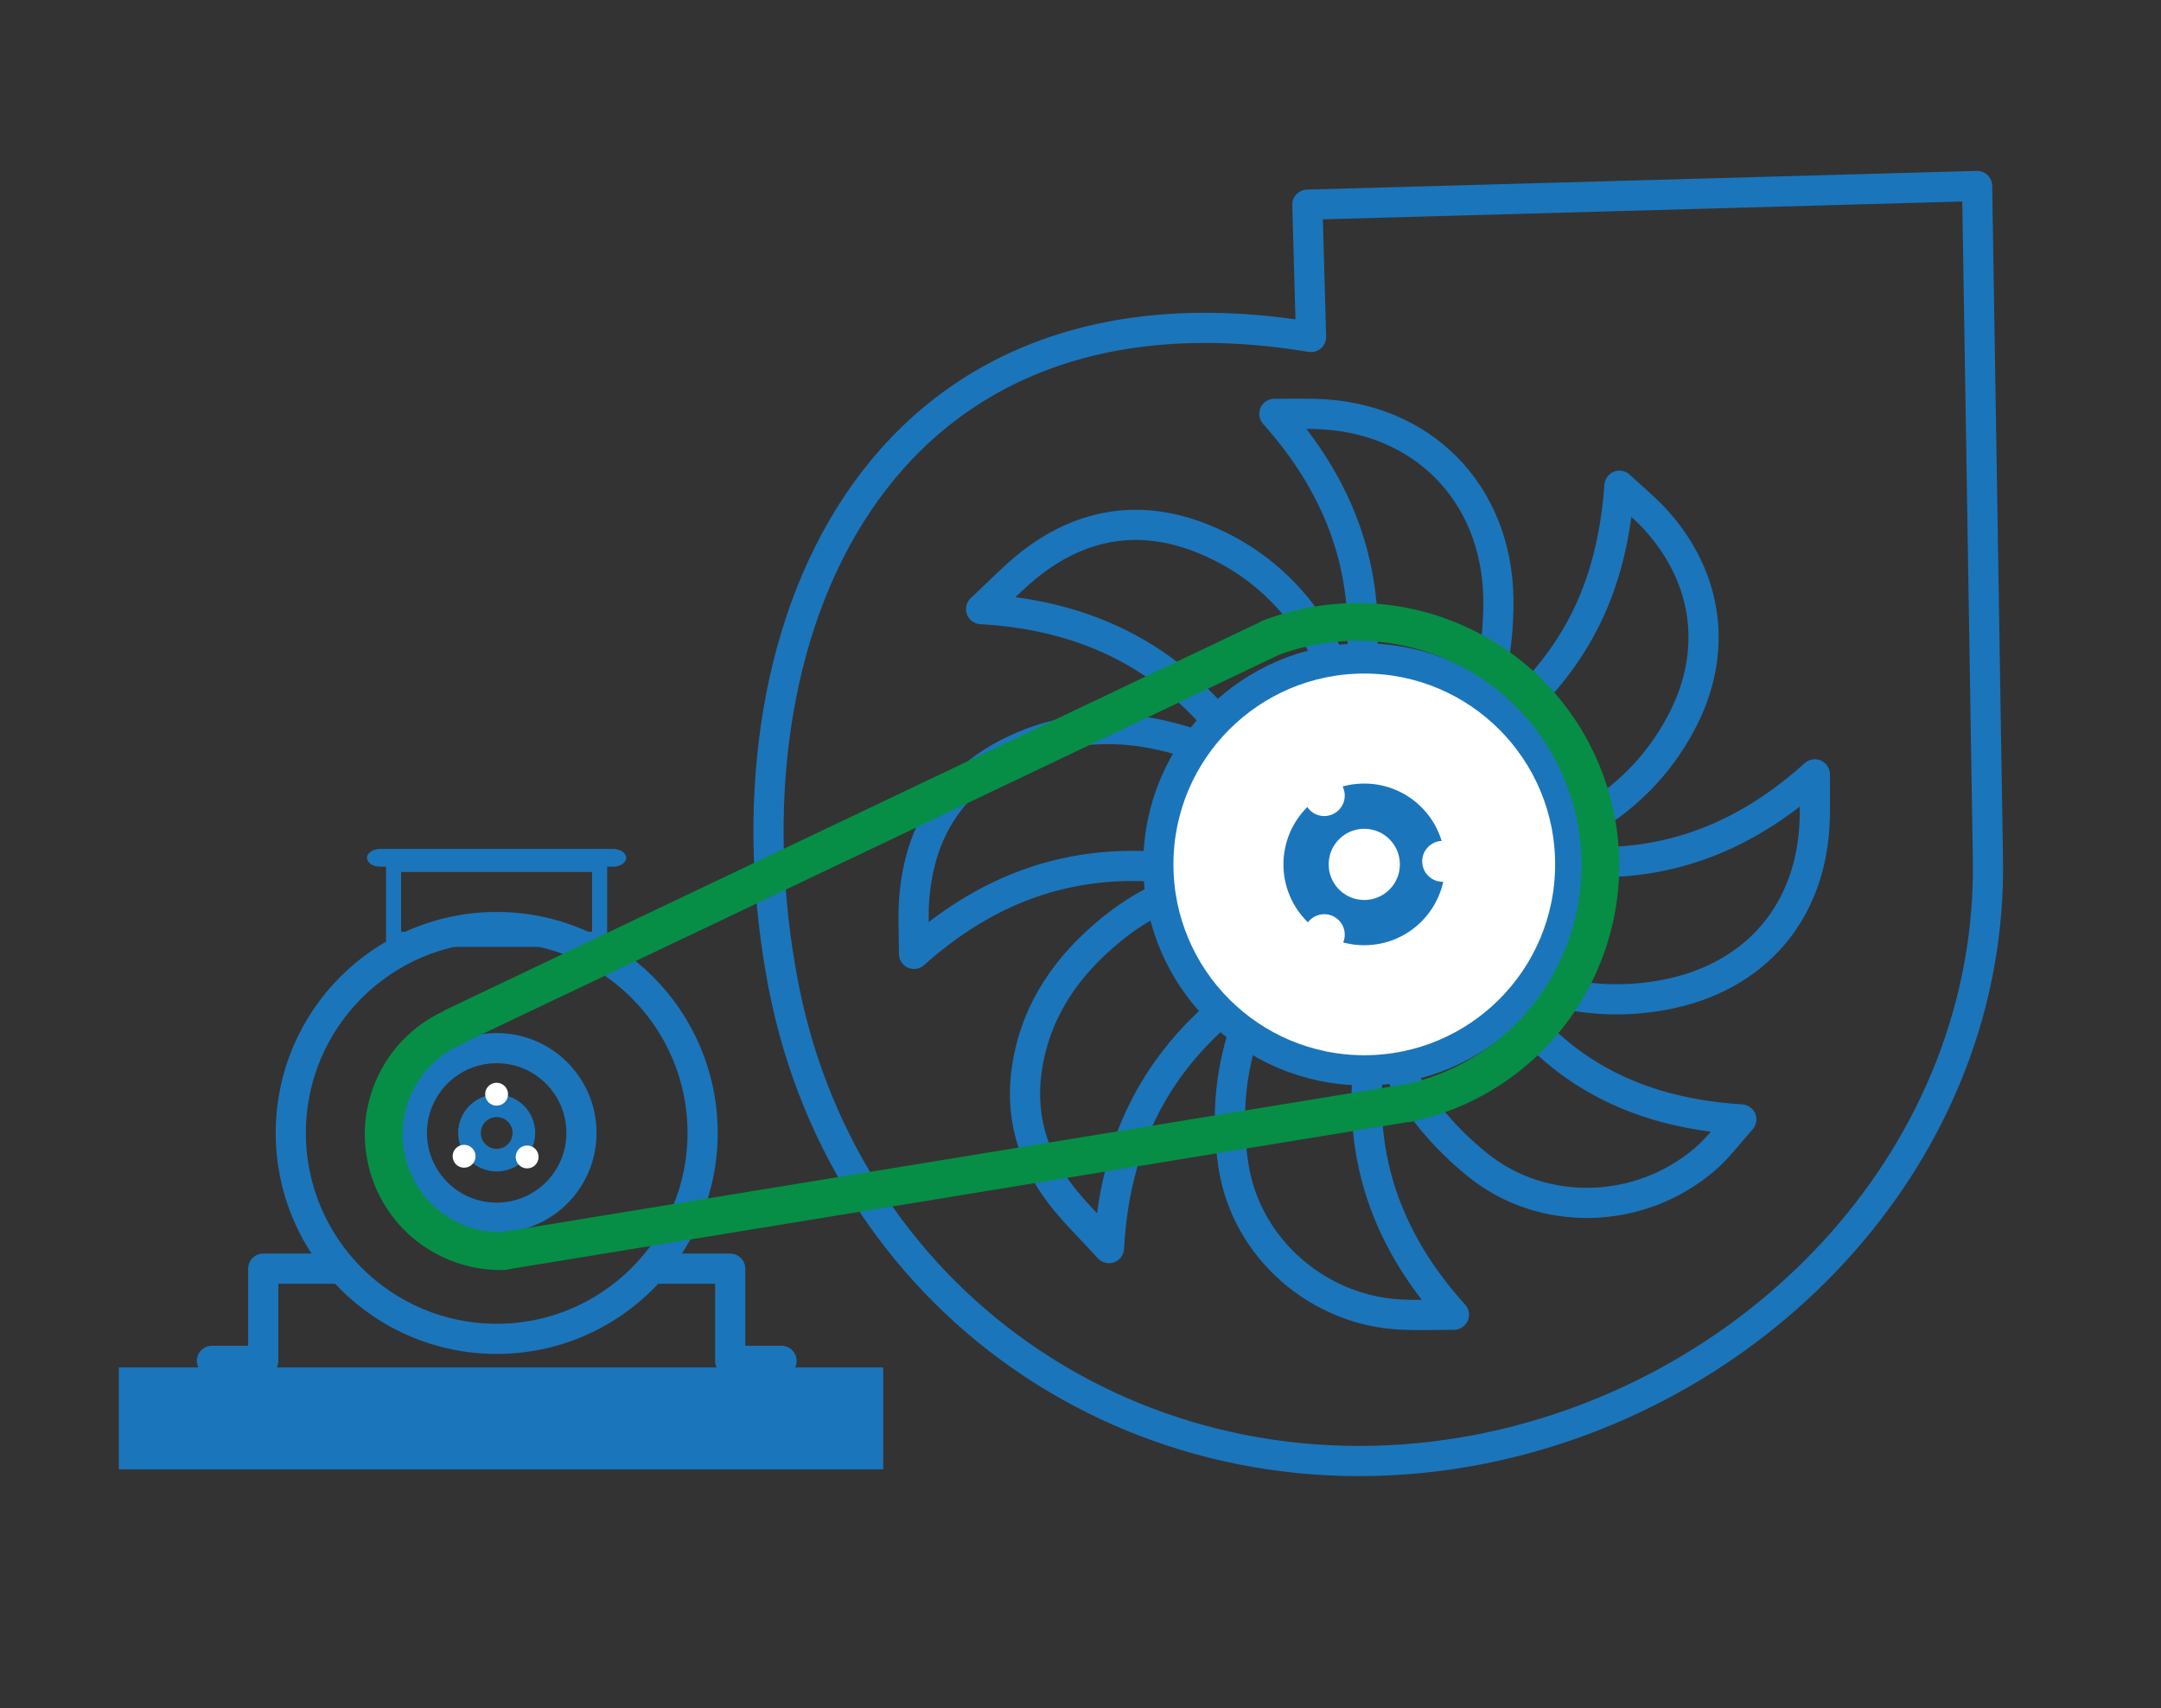 <?xml version="1.0" encoding="utf-8"?>
<!-- Generator: Adobe Illustrator 16.0.0, SVG Export Plug-In . SVG Version: 6.00 Build 0)  -->
<!DOCTYPE svg PUBLIC "-//W3C//DTD SVG 1.1//EN" "http://www.w3.org/Graphics/SVG/1.1/DTD/svg11.dtd">
<svg version="1.1" id="Layer_1" xmlns="http://www.w3.org/2000/svg" xmlns:xlink="http://www.w3.org/1999/xlink" x="0px" y="0px"
	 width="143.262px" height="113.25px" viewBox="0 0 143.262 113.25" enable-background="new 0 0 143.262 113.25"
	 xml:space="preserve">
<rect x="0" y="0" width="143.262" height="113.25" fill="#333333" stroke="none"/>
<g>
	<g>
		
			<path fill="none" stroke="#1B75BB" stroke-width="2" stroke-linecap="round" stroke-linejoin="round" stroke-miterlimit="2.414" d="
			M51.936,65.321c4.2,21.675,24.461,34.97,46.139,30.766c18.937-3.702,34.036-19.888,33.713-39.134l-0.717-44.623l-44.401,1.239
			l0.245,8.772C57.899,17.546,47.479,42.168,51.936,65.321z"/>
		
			<path fill="none" stroke="#1B75BB" stroke-width="2" stroke-linecap="round" stroke-linejoin="round" stroke-miterlimit="2.414" d="
			M60.594,63.238c0-1.38-0.076-2.544,0.016-3.692c0.354-4.456,2.461-7.78,6.521-9.757c3.144-1.533,6.481-1.809,9.851-1.052
			c1.961,0.439,3.848,1.203,5.759,1.817c-4.046-6.313-9.869-9.734-17.702-10.173c1.264-1.167,2.242-2.216,3.365-3.079
			c3.496-2.691,7.375-3.224,11.439-1.549c4.844,1.995,7.731,5.827,9.469,10.634c0.106,0.293,0.201,0.59,0.392,1.154
			c1.713-7.714-0.007-14.262-5.222-20.104c1.074,0,1.851-0.015,2.623,0.002c7.124,0.143,12.152,5.204,12.229,12.313
			c0.036,3.45-0.702,6.728-2.267,9.841c3.069-1.861,5.573-4.267,7.402-7.359c1.831-3.096,2.633-6.495,2.893-10.033
			c0.885,0.832,1.79,1.557,2.542,2.414c3.342,3.802,3.962,8.587,1.659,13.09c-2.157,4.215-5.687,6.847-10.068,8.433
			c-0.319,0.115-0.637,0.233-0.954,0.351c7.433,1.745,13.971,0.091,19.773-5.154c0,1.149,0.017,1.991-0.003,2.833
			c-0.133,6.237-3.903,10.668-10.046,11.8c-3.848,0.709-7.504,0.065-11.015-1.585c-0.34-0.159-0.686-0.31-1.028-0.465
			c-0.091,0.111-0.181,0.223-0.271,0.333c1.614,1.729,3.106,3.593,4.871,5.153c3.591,3.172,7.966,4.53,12.617,4.811
			c-0.827,0.916-1.536,1.891-2.427,2.652c-4.321,3.695-10.728,3.858-15.052,0.364c-2.913-2.354-5.078-5.283-6.338-8.843
			c-0.113-0.314-0.239-0.624-0.359-0.937c-1.742,7.441-0.072,13.974,5.124,19.71c-1.337,0-2.422,0.044-3.503-0.008
			c-5.499-0.264-10.238-4.377-11.105-9.814c-0.625-3.914-0.067-7.723,1.652-11.33c0.152-0.316,0.285-0.643,0.521-1.179
			c-6.579,4.23-10.012,10.043-10.434,17.915c-1.227-1.348-2.312-2.384-3.211-3.563c-1.922-2.517-2.72-5.367-2.199-8.535
			c0.615-3.756,2.656-6.639,5.531-8.996c1.994-1.64,4.285-2.737,7.049-3.592C72.958,56.322,66.385,58.058,60.594,63.238z"/>
		<g>
			
				<circle fill="#FFFFFF" stroke="#1B75BB" stroke-width="2" stroke-linecap="round" stroke-linejoin="round" stroke-miterlimit="2.414" cx="90.444" cy="57.306" r="13.652"/>
			
				<circle fill="none" stroke="#1B75BB" stroke-width="3" stroke-linecap="round" stroke-linejoin="round" stroke-miterlimit="2.414" cx="90.444" cy="57.306" r="3.859"/>
			<circle fill="#FFFFFF" cx="95.64" cy="57.103" r="1.356"/>
			<circle fill="#FFFFFF" cx="87.792" cy="61.965" r="1.357"/>
			<circle fill="#FFFFFF" cx="87.792" cy="52.744" r="1.357"/>
		</g>
	</g>
	<g>
		
			<circle fill="none" stroke="#1B75BB" stroke-width="2" stroke-linecap="round" stroke-linejoin="round" stroke-miterlimit="2.414" cx="32.928" cy="75.11" r="13.651"/>
		<g>
			
				<circle fill="none" stroke="#1B75BB" stroke-width="2" stroke-linecap="round" stroke-linejoin="round" stroke-miterlimit="2.414" cx="32.927" cy="75.109" r="5.621"/>
		</g>
		<g>
			
				<circle fill="none" stroke="#1B75BB" stroke-width="1.5" stroke-linecap="round" stroke-linejoin="round" stroke-miterlimit="2.414" cx="32.927" cy="75.11" r="1.803"/>
		</g>
		<circle fill="#FFFFFF" cx="34.946" cy="76.701" r="0.759"/>
		<circle fill="#FFFFFF" cx="30.767" cy="76.655" r="0.759"/>
		<circle fill="#FFFFFF" cx="32.922" cy="72.542" r="0.759"/>
		<path fill="#1B75BB" d="M41.514,56.87c0,0.323-0.389,0.587-0.871,0.587H25.198c-0.48,0-0.87-0.264-0.87-0.587l0,0
			c0-0.325,0.389-0.589,0.87-0.589h15.445C41.125,56.281,41.514,56.545,41.514,56.87L41.514,56.87z"/>
		<rect x="26.091" y="57.311" fill="none" stroke="#1B75BB" stroke-miterlimit="10" width="13.661" height="4.961"/>
		
			<polyline fill="none" stroke="#1B75BB" stroke-width="2" stroke-linecap="round" stroke-linejoin="round" stroke-miterlimit="2.414" points="
			43.426,84.109 48.407,84.109 48.407,90.218 51.81,90.218 		"/>
		
			<polyline fill="none" stroke="#1B75BB" stroke-width="2" stroke-linecap="round" stroke-linejoin="round" stroke-miterlimit="2.414" points="
			22.433,84.109 17.451,84.109 17.451,90.218 14.049,90.218 		"/>
	</g>
	<path fill="none" stroke="#068E46" stroke-width="2.5" stroke-linejoin="round" d="M93.425,73.107l-60.078,9.832l0.05,0.006
		c-1.209,0.035-2.444-0.213-3.608-0.78c-3.846-1.872-5.444-6.511-3.57-10.354c0.855-1.757,2.288-3.044,3.958-3.746l-0.045-0.017
		l54.241-25.822l-0.229,0.094c4.037-1.56,8.688-1.5,12.884,0.545c8.008,3.9,11.336,13.554,7.435,21.563
		c-2.289,4.698-6.557,7.786-11.311,8.749"/>
	<rect x="7.877" y="90.654" fill="#1B75BB" width="50.676" height="6.757"/>
</g>
</svg>
